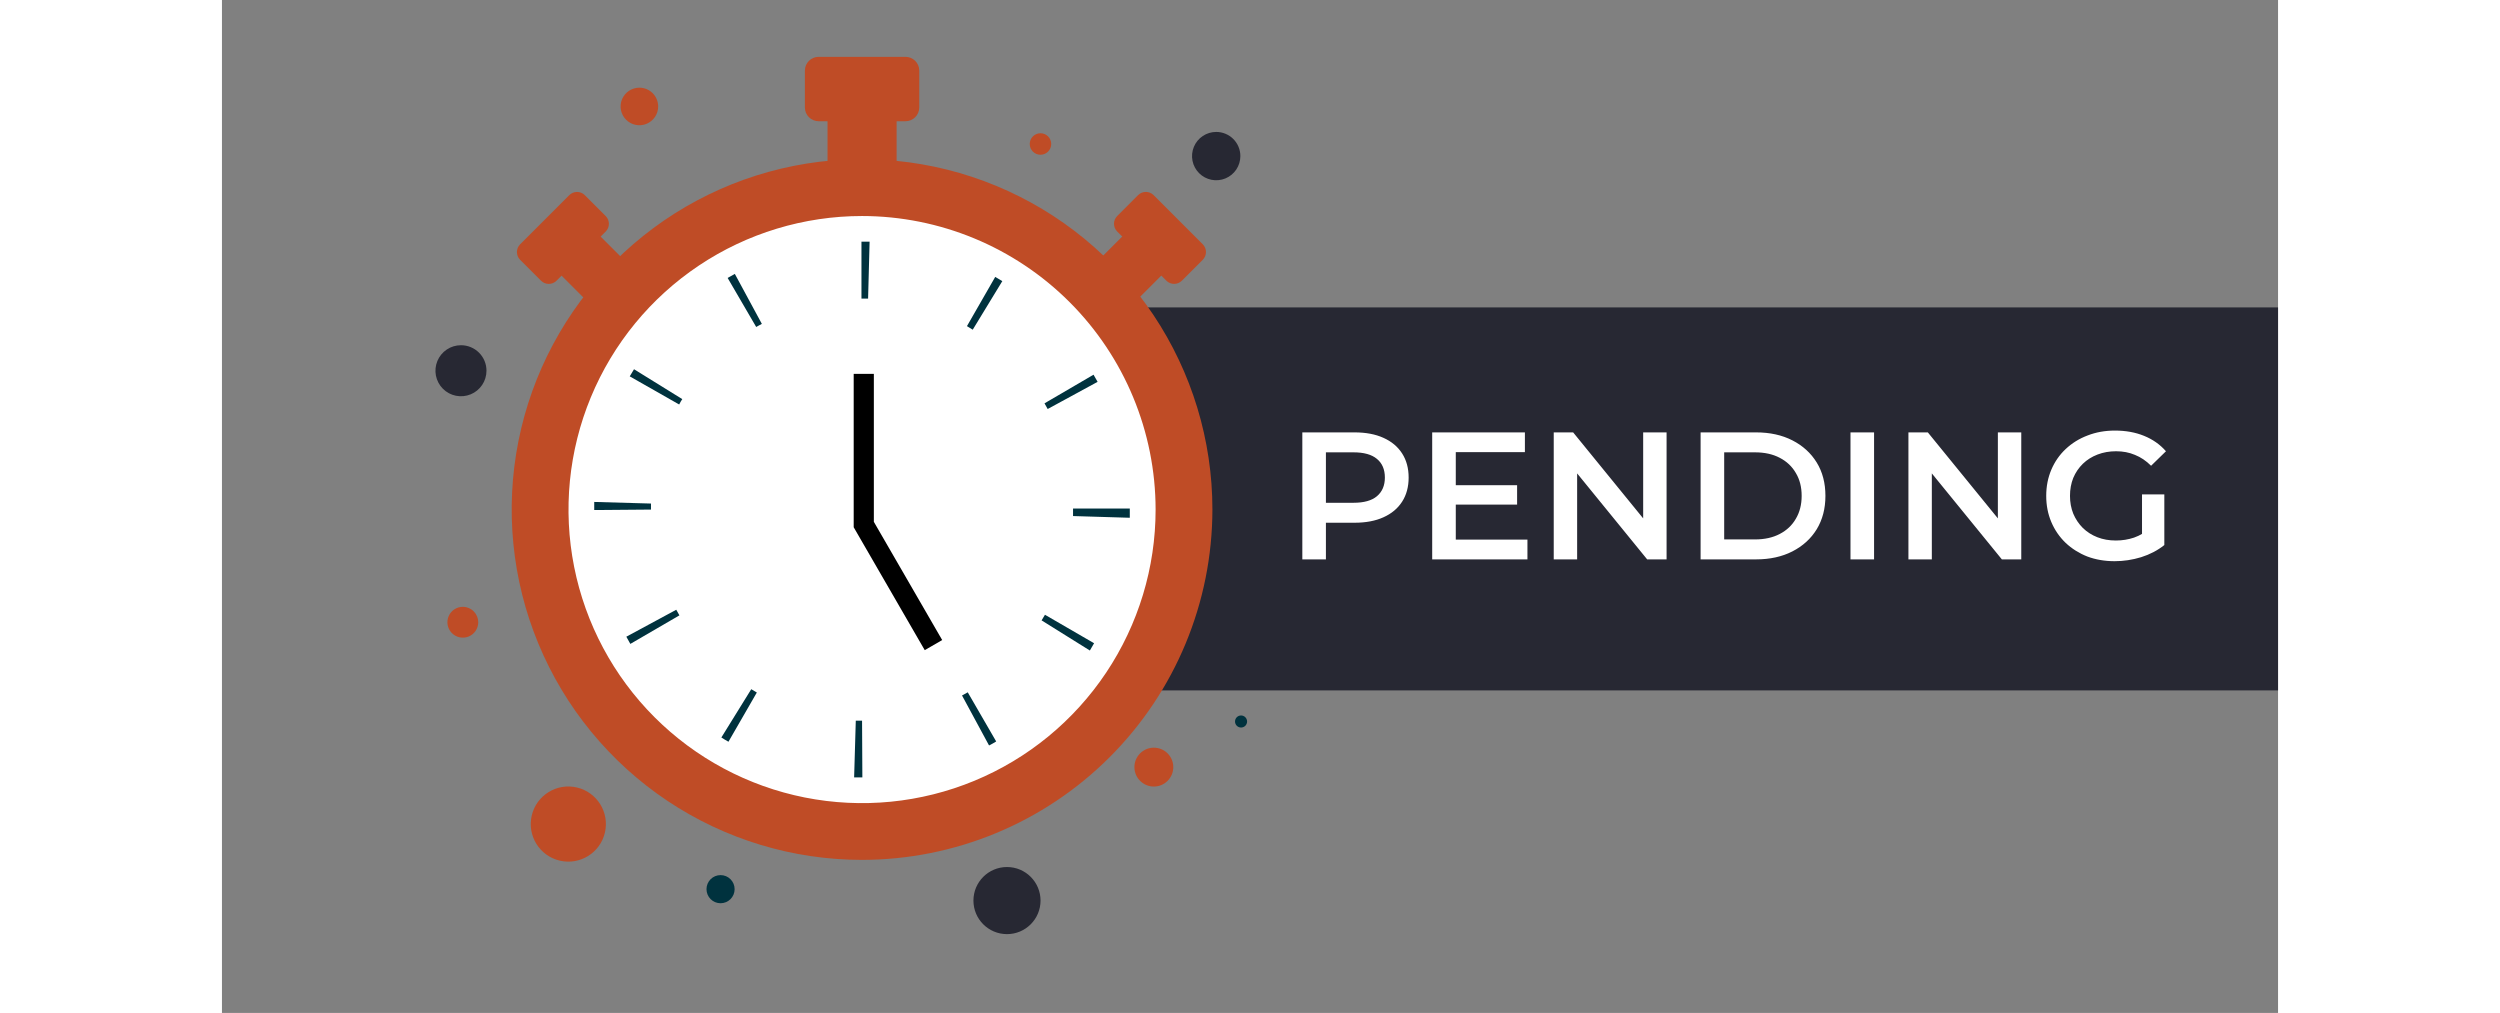 <svg width="348" height="141" viewBox="0 0 408 201" fill="none" xmlns="http://www.w3.org/2000/svg">
<rect x="0" y="0" width="408" height="201" fill="#808080" stroke="none"/>
<path d="M408 61H151V137H408V61Z" fill="#272833"/>
<path d="M127.019 165C162.301 165 190.902 136.398 190.902 101.117C190.902 65.836 162.301 37.235 127.019 37.235C91.738 37.235 63.137 65.836 63.137 101.117C63.137 136.398 91.738 165 127.019 165Z" fill="white"/>
<path d="M127.018 170.631C113.268 170.631 99.826 166.554 88.393 158.914C76.96 151.275 68.049 140.417 62.786 127.713C57.524 115.009 56.148 101.03 58.83 87.544C61.513 74.057 68.134 61.669 77.857 51.946C87.581 42.223 99.969 35.602 113.455 32.919C126.941 30.236 140.92 31.613 153.624 36.875C166.328 42.137 177.186 51.048 184.826 62.482C192.465 73.915 196.542 87.357 196.542 101.107C196.521 119.54 189.19 137.211 176.156 150.245C163.122 163.279 145.451 170.61 127.018 170.631ZM127.018 42.866C115.497 42.866 104.234 46.283 94.655 52.684C85.075 59.085 77.609 68.183 73.201 78.828C68.792 89.472 67.639 101.185 69.888 112.485C72.136 123.785 77.685 134.164 85.832 142.31C93.98 150.456 104.36 156.003 115.66 158.25C126.96 160.496 138.673 159.341 149.317 154.931C159.961 150.521 169.057 143.053 175.457 133.472C181.856 123.892 185.271 112.628 185.269 101.107C185.253 85.664 179.111 70.858 168.19 59.939C157.269 49.02 142.462 42.88 127.018 42.866Z" fill="#BF4C26"/>
<path d="M133.875 19.931H120.17V36.965H133.875V19.931Z" fill="#BF4C26"/>
<path d="M135.639 11.279H118.405C116.897 11.279 115.674 12.502 115.674 14.01V21.326C115.674 22.835 116.897 24.057 118.405 24.057H135.639C137.147 24.057 138.37 22.835 138.37 21.326V14.01C138.37 12.502 137.147 11.279 135.639 11.279Z" fill="#BF4C26"/>
<path d="M72.819 44.622L65.066 52.375L74.701 62.01L82.454 54.257L72.819 44.622Z" fill="#BF4C26"/>
<path d="M68.92 38.727L59.172 48.474C58.32 49.327 58.32 50.709 59.172 51.561L63.31 55.699C64.162 56.551 65.544 56.551 66.397 55.699L76.144 45.951C76.997 45.099 76.997 43.716 76.144 42.864L72.007 38.727C71.155 37.874 69.773 37.874 68.92 38.727Z" fill="#BF4C26"/>
<path d="M188.722 52.364L180.969 44.611L171.334 54.246L179.087 61.999L188.722 52.364Z" fill="#BF4C26"/>
<path d="M194.623 48.47L184.876 38.722C184.023 37.87 182.641 37.87 181.788 38.722L177.651 42.86C176.799 43.712 176.799 45.094 177.651 45.947L187.399 55.694C188.251 56.547 189.633 56.547 190.486 55.694L194.623 51.557C195.476 50.705 195.476 49.322 194.623 48.47Z" fill="#BF4C26"/>
<path d="M127.08 154.264H127.02H125.446L125.774 143.001H127.02L127.08 154.264ZM152.219 147.925L146.856 138.007C147.235 137.808 147.614 137.589 147.992 137.379L153.634 147.128C153.165 147.447 152.697 147.666 152.219 147.925ZM100.507 147.187C100.038 146.908 99.51 146.629 99.101 146.34L105.032 136.761L106.138 137.419L100.507 147.187ZM172.224 129.086L162.645 123.106C162.874 122.737 163.093 122.368 163.313 121.989L173.061 127.641C172.795 128.139 172.516 128.621 172.224 129.086ZM81.04 127.771C80.761 127.302 80.501 126.824 80.242 126.345L90.15 120.993L90.778 122.109L81.04 127.771ZM180.148 102.742L168.884 102.403C168.884 101.974 168.884 101.546 168.884 101.107V100.908H180.148V101.057C180.168 101.655 180.168 102.204 180.148 102.742ZM75.647 101.197H73.873C73.873 100.609 73.873 100.11 73.873 99.602L85.136 99.921C85.136 100.32 85.136 100.718 85.136 101.117L75.647 101.197ZM163.851 81.162C163.651 80.783 163.442 80.404 163.223 80.036L172.951 74.354C173.23 74.823 173.489 75.291 173.759 75.769L163.851 81.162ZM90.728 80.265L80.92 74.683C81.199 74.215 81.478 73.736 81.767 73.268L91.346 79.198C91.127 79.527 90.908 79.896 90.728 80.265ZM148.979 65.423L147.833 64.715L153.445 54.947C153.916 55.213 154.385 55.492 154.85 55.784L148.979 65.423ZM106.019 64.895L100.347 55.156C100.816 54.877 101.294 54.608 101.772 54.349L107.135 64.267C106.726 64.466 106.358 64.715 105.989 64.895H106.019ZM128.217 59.253C127.828 59.253 127.439 59.253 127.05 59.253H126.901V47.96H127.05H128.516L128.217 59.253Z" fill="#00323E"/>
<path d="M162.424 30.706C163.602 30.706 164.557 29.751 164.557 28.573C164.557 27.395 163.602 26.44 162.424 26.44C161.246 26.44 160.291 27.395 160.291 28.573C160.291 29.751 161.246 30.706 162.424 30.706Z" fill="#BF4C26"/>
<path d="M50.858 123.524C50.848 124.13 50.658 124.72 50.313 125.218C49.968 125.716 49.482 126.1 48.918 126.322C48.354 126.543 47.737 126.593 47.145 126.463C46.553 126.334 46.013 126.032 45.593 125.595C45.172 125.158 44.892 124.606 44.785 124.009C44.679 123.413 44.753 122.798 44.997 122.243C45.24 121.688 45.643 121.218 46.154 120.893C46.666 120.567 47.262 120.401 47.868 120.414C48.675 120.435 49.441 120.773 50.001 121.356C50.561 121.938 50.869 122.717 50.858 123.524Z" fill="#BF4C26"/>
<path d="M75.989 165.235C76.935 161.228 74.453 157.212 70.445 156.266C66.438 155.32 62.422 157.803 61.476 161.81C60.531 165.818 63.013 169.833 67.02 170.779C71.028 171.725 75.043 169.243 75.989 165.235Z" fill="#BF4C26"/>
<path d="M184.922 156.079C187.052 156.079 188.779 154.352 188.779 152.221C188.779 150.091 187.052 148.364 184.922 148.364C182.791 148.364 181.064 150.091 181.064 152.221C181.064 154.352 182.791 156.079 184.922 156.079Z" fill="#BF4C26"/>
<path d="M86.561 21.127C86.561 21.864 86.343 22.585 85.933 23.198C85.523 23.811 84.941 24.289 84.26 24.571C83.579 24.853 82.829 24.927 82.106 24.783C81.383 24.639 80.719 24.284 80.197 23.763C79.676 23.242 79.321 22.577 79.177 21.854C79.033 21.131 79.107 20.381 79.389 19.7C79.671 19.019 80.149 18.437 80.762 18.027C81.375 17.618 82.096 17.399 82.833 17.399C83.822 17.399 84.77 17.792 85.469 18.491C86.168 19.19 86.561 20.138 86.561 21.127Z" fill="#BF4C26"/>
<path d="M52.492 73.567C52.492 74.569 52.195 75.548 51.638 76.381C51.081 77.214 50.29 77.863 49.364 78.246C48.438 78.629 47.42 78.728 46.437 78.532C45.455 78.336 44.553 77.853 43.845 77.144C43.137 76.434 42.656 75.531 42.461 74.548C42.267 73.565 42.369 72.547 42.754 71.622C43.138 70.697 43.789 69.907 44.623 69.352C45.457 68.796 46.437 68.501 47.439 68.503C48.103 68.503 48.761 68.634 49.375 68.889C49.989 69.143 50.546 69.516 51.016 69.987C51.485 70.457 51.857 71.015 52.111 71.63C52.364 72.244 52.494 72.902 52.492 73.567Z" fill="#272833"/>
<path d="M155.778 185.363C159.455 185.363 162.436 182.382 162.436 178.705C162.436 175.028 159.455 172.047 155.778 172.047C152.1 172.047 149.119 175.028 149.119 178.705C149.119 182.382 152.1 185.363 155.778 185.363Z" fill="#272833"/>
<path d="M202.225 144.367C202.886 144.367 203.422 143.831 203.422 143.171C203.422 142.51 202.886 141.974 202.225 141.974C201.565 141.974 201.029 142.51 201.029 143.171C201.029 143.831 201.565 144.367 202.225 144.367Z" fill="#00323E"/>
<path d="M202.087 30.975C202.087 31.923 201.806 32.85 201.279 33.639C200.752 34.427 200.003 35.042 199.127 35.404C198.251 35.767 197.287 35.862 196.357 35.677C195.427 35.492 194.573 35.036 193.902 34.365C193.232 33.695 192.775 32.84 192.59 31.91C192.405 30.98 192.5 30.016 192.863 29.14C193.226 28.264 193.84 27.515 194.629 26.988C195.417 26.462 196.344 26.18 197.292 26.18C197.922 26.179 198.546 26.302 199.129 26.543C199.711 26.783 200.24 27.136 200.686 27.582C201.131 28.027 201.484 28.556 201.725 29.139C201.965 29.721 202.088 30.345 202.087 30.975Z" fill="#272833"/>
<path d="M98.941 179.233C100.483 179.233 101.732 177.984 101.732 176.442C101.732 174.901 100.483 173.651 98.941 173.651C97.4 173.651 96.15 174.901 96.15 176.442C96.15 177.984 97.4 179.233 98.941 179.233Z" fill="#00323E"/>
<path d="M214.384 111V85.8H224.752C226.984 85.8 228.892 86.16 230.476 86.88C232.084 87.6 233.32 88.632 234.184 89.976C235.048 91.32 235.48 92.916 235.48 94.764C235.48 96.612 235.048 98.208 234.184 99.552C233.32 100.896 232.084 101.928 230.476 102.648C228.892 103.368 226.984 103.728 224.752 103.728H216.976L219.064 101.532V111H214.384ZM219.064 102.036L216.976 99.768H224.536C226.6 99.768 228.148 99.336 229.18 98.472C230.236 97.584 230.764 96.348 230.764 94.764C230.764 93.156 230.236 91.92 229.18 91.056C228.148 90.192 226.6 89.76 224.536 89.76H216.976L219.064 87.456V102.036ZM244.474 96.276H257.002V100.128H244.474V96.276ZM244.834 107.076H259.054V111H240.154V85.8H258.55V89.724H244.834V107.076ZM264.271 111V85.8H268.123L283.927 105.204H282.019V85.8H286.663V111H282.811L267.007 91.596H268.915V111H264.271ZM293.415 111V85.8H304.431C307.167 85.8 309.567 86.328 311.631 87.384C313.695 88.44 315.303 89.904 316.455 91.776C317.607 93.648 318.183 95.856 318.183 98.4C318.183 100.92 317.607 103.128 316.455 105.024C315.303 106.896 313.695 108.36 311.631 109.416C309.567 110.472 307.167 111 304.431 111H293.415ZM298.095 107.04H304.215C306.111 107.04 307.743 106.68 309.111 105.96C310.503 105.24 311.571 104.232 312.315 102.936C313.083 101.64 313.467 100.128 313.467 98.4C313.467 96.648 313.083 95.136 312.315 93.864C311.571 92.568 310.503 91.56 309.111 90.84C307.743 90.12 306.111 89.76 304.215 89.76H298.095V107.04ZM323.157 111V85.8H327.837V111H323.157ZM334.654 111V85.8H338.506L354.31 105.204H352.402V85.8H357.046V111H353.194L337.39 91.596H339.298V111H334.654ZM375.57 111.36C373.602 111.36 371.79 111.048 370.134 110.424C368.502 109.776 367.074 108.876 365.85 107.724C364.626 106.548 363.678 105.168 363.006 103.584C362.334 102 361.998 100.272 361.998 98.4C361.998 96.528 362.334 94.8 363.006 93.216C363.678 91.632 364.626 90.264 365.85 89.112C367.098 87.936 368.55 87.036 370.206 86.412C371.862 85.764 373.674 85.44 375.642 85.44C377.778 85.44 379.698 85.788 381.402 86.484C383.13 87.18 384.582 88.2 385.758 89.544L382.806 92.424C381.822 91.44 380.754 90.72 379.602 90.264C378.474 89.784 377.226 89.544 375.858 89.544C374.538 89.544 373.314 89.76 372.186 90.192C371.058 90.624 370.086 91.236 369.27 92.028C368.454 92.82 367.818 93.756 367.362 94.836C366.93 95.916 366.714 97.104 366.714 98.4C366.714 99.672 366.93 100.848 367.362 101.928C367.818 103.008 368.454 103.956 369.27 104.772C370.086 105.564 371.046 106.176 372.15 106.608C373.254 107.04 374.478 107.256 375.822 107.256C377.07 107.256 378.27 107.064 379.422 106.68C380.598 106.272 381.714 105.6 382.77 104.664L385.434 108.156C384.114 109.212 382.578 110.016 380.826 110.568C379.098 111.096 377.346 111.36 375.57 111.36ZM381.006 107.544V98.112H385.434V108.156L381.006 107.544Z" fill="white"/>
<path d="M127.359 74.185V104.087L141.189 128.01" stroke="black" stroke-width="4"/>
</svg>

